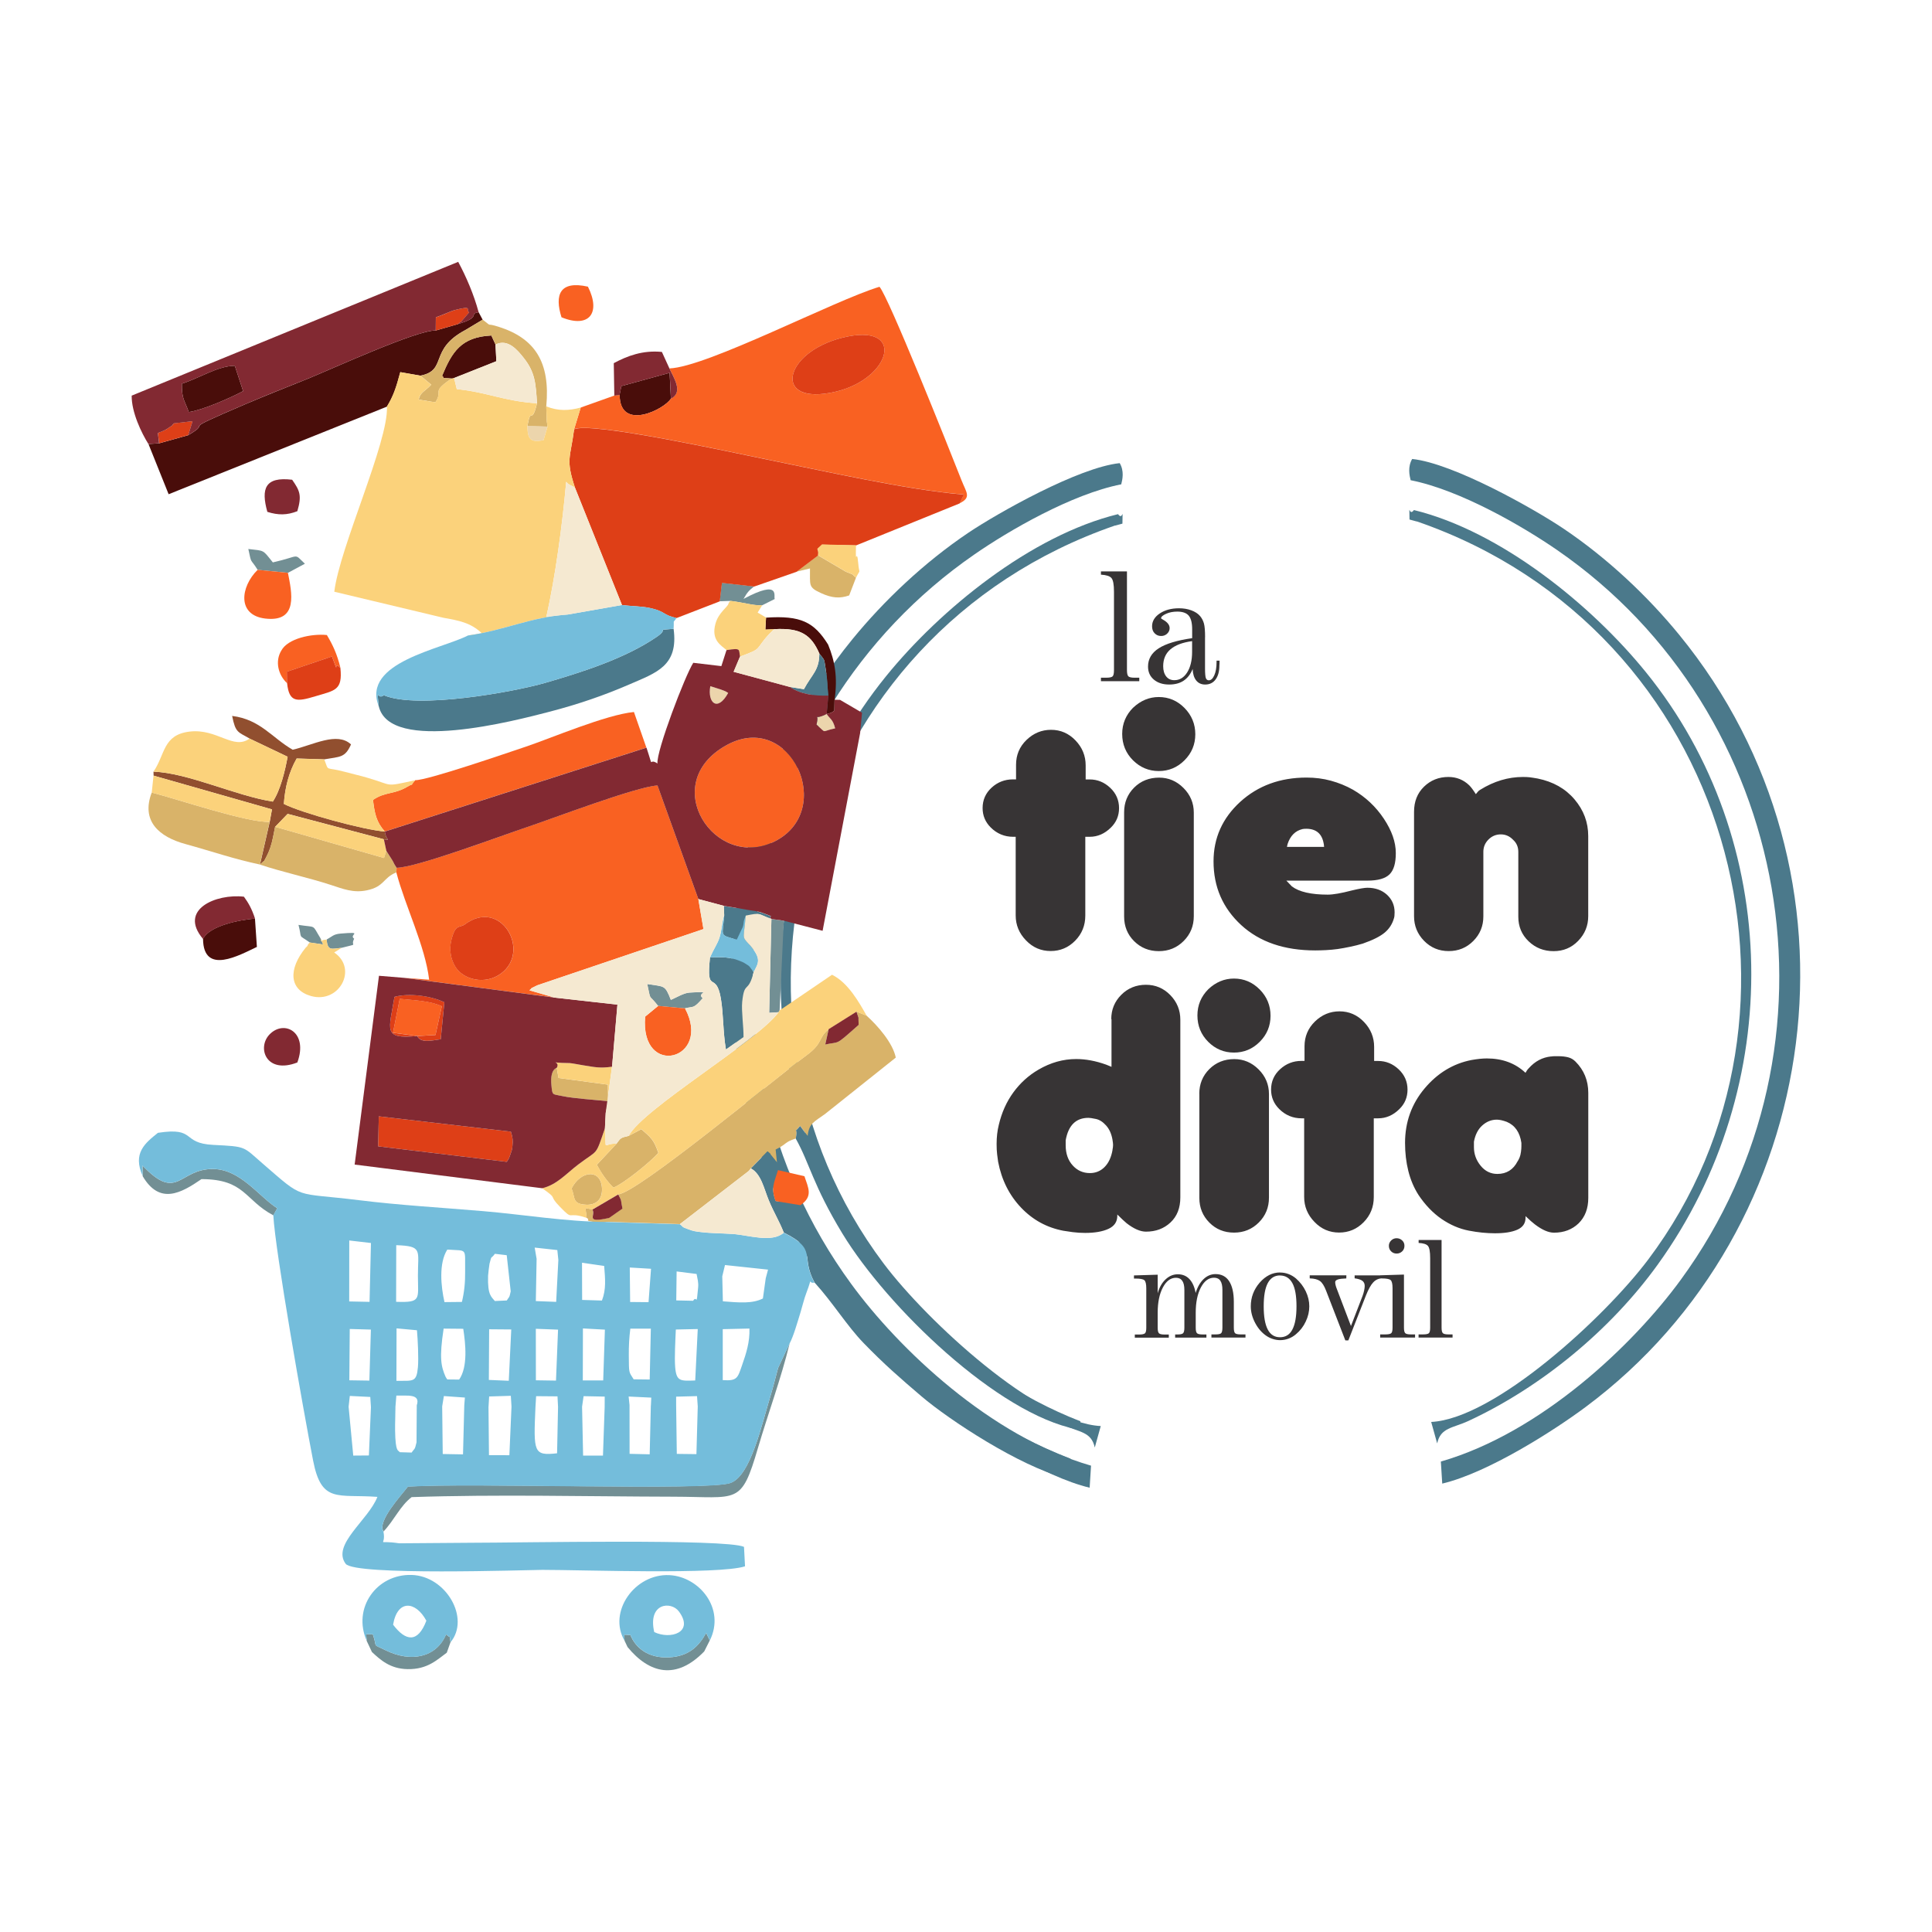 <!-- Generated by IcoMoon.io -->
<svg version="1.1" xmlns="http://www.w3.org/2000/svg" width="32" height="32" viewBox="0 0 32 32">
<title>logo-la-tiendita-movil</title>
<path fill="#4b798b" d="M18.571 8.022c-0.823 0.162-1.869 0.771-2.43 1.16-3.887 2.684-4.891 8.19-2.040 12.087 0.782 1.069 2.302 2.524 3.97 3.007l-0.023 0.365c-0.759-0.18-1.846-0.875-2.374-1.268-3.98-2.961-4.791-8.83-1.55-12.792 0.517-0.631 1.179-1.262 1.918-1.759 0.486-0.326 1.822-1.080 2.504-1.151 0.077 0.13 0.046 0.27 0.025 0.352z"></path>
<path fill="#4b798b" d="M18.469 8.704c-5.233 1.807-6.913 8.131-3.833 12.224 0.724 0.963 2.547 2.639 3.596 2.692l-0.099 0.355c-0.058-0.264-0.255-0.25-0.521-0.373-1.207-0.561-2.351-1.506-3.13-2.584-2.132-2.954-2.070-7.027 0.194-9.818 0.896-1.105 2.397-2.331 3.842-2.684 0.088 0.123 0.076-0.168 0.073 0.157l-0.122 0.033z"></path>
<path fill="#914f2f" d="M4.133 12.233l0.631 0.301c-0.042 0.23-0.117 0.549-0.245 0.743-0.622-0.098-1.404-0.476-1.977-0.496l0.002 0.066 1.961 0.559-0.038 0.208-0.161 0.707c0.118-0.115 0.038-0.010 0.106-0.129 0.022-0.040 0.046-0.095 0.063-0.145 0.040-0.115 0.056-0.229 0.082-0.352l0.207-0.215 1.594 0.421c0.132 0.016 0.026 0.013 0.017-0.129-0.339-0.023-1.384-0.308-1.673-0.457 0.018-0.269 0.082-0.526 0.212-0.752l0.458 0.014c0.265-0.046 0.343-0.025 0.442-0.247-0.23-0.216-0.629 0.010-0.966 0.088-0.342-0.196-0.536-0.502-1.003-0.56 0.056 0.283 0.097 0.263 0.289 0.374z"></path>
<path fill="#728f94" d="M6.352 25.367c0.18-0.191 0.275-0.424 0.466-0.57 1.414-0.048 2.912-0.010 4.335-0.007 1.077 0.002 1.12 0.15 1.401-0.806 0.175-0.594 0.38-1.141 0.526-1.736l-0.192 0.409c-0.032 0.117-0.073 0.284-0.11 0.407-0.168 0.554-0.345 1.378-0.679 1.498-0.372 0.133-4.325-0.008-5.343 0.060-0.111 0.147-0.514 0.578-0.404 0.743z"></path>
<path fill="#728f94" d="M2.363 19.481c0.282 0.48 0.637 0.281 0.974 0.049 0.723 0.002 0.711 0.346 1.191 0.6l0.064-0.117c-0.305-0.194-0.606-0.644-1.058-0.65-0.576-0.008-0.586 0.558-1.173-0.057l0.003 0.176z"></path>
<path fill="#728f94" d="M12.895 16.766l0.018-0.032 0.069-1.483-0.205-0.029-0.037 1.554z"></path>
<path fill="#728f94" d="M6.162 27.364c0.135 0.125 0.298 0.278 0.59 0.282 0.332 0.006 0.492-0.16 0.648-0.272l0.062-0.174c-0.035-0.18 0.059-0.013-0.074-0.129-0.162 0.387-0.587 0.467-0.998 0.264-0.239-0.119-0.131-0.022-0.215-0.265-0.141 0-0.107-0.035-0.102 0.107l0.088 0.187z"></path>
<path fill="#728f94" d="M10.345 27.176l0.049 0.104c0.363 0.442 0.807 0.55 1.27 0.073l0.092-0.182-0.060-0.124c-0.119 0.215-0.283 0.387-0.612 0.404-0.356 0.019-0.562-0.166-0.643-0.371-0.131 0-0.1-0.033-0.097 0.096z"></path>
<path fill="#728f94" d="M11.922 9.959l0.175-0.006c0.21 0.023 0.377 0.080 0.526 0.073l0.21-0.105c-0.030-0.028 0.116-0.34-0.518-0.001 0.068-0.119 0.089-0.136 0.175-0.207l-0.534-0.060-0.036 0.305z"></path>
<path fill="#728f94" d="M10.901 16.661l0.444 0.041c0.147-0.038 0.133 0.015 0.294-0.168-0.12-0.095 0.207-0.116-0.219-0.093-0.090 0.005-0.212 0.078-0.309 0.121-0.1-0.255-0.101-0.215-0.392-0.263 0.069 0.312 0.011 0.145 0.18 0.363z"></path>
<path fill="#728f94" d="M4.267 9.438l0.502 0.050 0.281-0.151c-0.195-0.182-0.060-0.128-0.531-0.022-0.174-0.216-0.13-0.189-0.406-0.222 0.057 0.271 0.029 0.142 0.154 0.345z"></path>
<path fill="#728f94" d="M5.411 15.562c0.013 0.196 0.085 0.151 0.247 0.137 0.308-0.081 0.136-0.011 0.208-0.151-0.1-0.069 0.181-0.119-0.225-0.085-0.121 0.010-0.138 0.049-0.231 0.098z"></path>
<path fill="#728f94" d="M5.132 15.611l0.219 0.033-0.042-0.102c-0.149-0.242-0.058-0.174-0.365-0.223 0.066 0.254-0.020 0.145 0.188 0.292z"></path>
<path fill="#ecd5ac" d="M8.735 7.053c0.005 0.222 0.044 0.279 0.267 0.239l0.067-0.226-0.334-0.013z"></path>
<path fill="#ecd5ac" d="M12.061 11.477c-0.048-0.026-0.019-0.018-0.123-0.057-0.030-0.011-0.12-0.037-0.173-0.055-0.050 0.277 0.12 0.433 0.296 0.112z"></path>
<path fill="#ecd5ac" d="M13.692 11.826c-0.262 0.126-0.11-0.060-0.169 0.176 0.184 0.155 0.064 0.112 0.31 0.062-0.038-0.155-0.089-0.157-0.141-0.238z"></path>
<path fill="#490d0a" d="M7.589 5.367l-0.371 0.107c-0.316-0.009-1.732 0.642-2.125 0.801-0.381 0.153-0.661 0.263-1.024 0.417-1.207 0.515-0.502 0.251-0.951 0.516l-0.483 0.135-0.176 0.011 0.334 0.832 3.616-1.451c0.107-0.175 0.151-0.306 0.222-0.571l0.332 0.058c0.454-0.089 0.133-0.431 0.744-0.755l0.287-0.172-0.066-0.123c-0.173 0.022 0.057 0.078-0.34 0.194z"></path>
<path fill="#490d0a" d="M3.127 6.825c0.23-0.032 0.691-0.235 0.9-0.347l-0.138-0.42c-0.283 0.003-0.576 0.2-0.877 0.297-0.002 0.257 0.042 0.266 0.115 0.47z"></path>
<path fill="#490d0a" d="M3.363 15.552c0.006 0.608 0.606 0.266 0.892 0.132l-0.032-0.47c-0.261 0.023-0.75 0.117-0.861 0.337z"></path>
<path fill="#490d0a" d="M10.263 6.542c0.003 0.61 0.742 0.238 0.849 0.061l-0.021-0.428-0.8 0.22-0.029 0.147z"></path>
<path fill="#490d0a" d="M7.489 6.27l0.032-0.009 0.7-0.278-0.014-0.277-0.069-0.149c-0.502 0.024-0.653 0.275-0.816 0.667 0.072 0.061-0.070 0.026 0.167 0.046z"></path>
<path fill="#490d0a" d="M12.823 10.421c0.449-0.027 0.617 0.103 0.748 0.404 0.101 0.134 0.072 0.061 0.111 0.293 0.022 0.134 0.024 0.267 0.037 0.404l-0.027 0.305c0.094-0.029 0.053-0.007 0.128-0.054l0.003-0.182c0.054-0.376 0.005-0.641-0.107-0.915-0.234-0.375-0.454-0.484-1.028-0.446l-0.011 0.199 0.146-0.007z"></path>
<path fill="#d9b369" d="M13.725 17.047c-0.18 0.145-0.082 0.224-0.372 0.436-0.494 0.361-2.79 2.274-3.114 2.299 0.069 0.132 0.034 0.068 0.070 0.235-0.012 0.006-0.216 0.153-0.221 0.154-0.415 0.092-0.213-0.043-0.277-0.139-0.162-0.030-0.105-0.050-0.096 0.139 0.089 0.048-0.089 0.037 0.181 0.078 0.083 0.013 0.126-0.006 0.153-0.012l1.212 0.038 1.14-0.88c0.009-0.010 0.025-0.028 0.034-0.044l0.277-0.281c0.026 0.029 0.045 0.032 0.050 0.054l0.107 0.132-0.022-0.216c0.202-0.1 0.133-0.116 0.333-0.183 0.049-0.235-0.064-0.051 0.073-0.21l0.124 0.169c0.023-0.213 0.109-0.235 0.286-0.363l1.174-0.936c-0.049-0.242-0.296-0.525-0.484-0.695l-0.167-0.066c0.052 0.168 0.025 0.022 0.036 0.218-0.404 0.36-0.301 0.27-0.553 0.325l0.056-0.253z"></path>
<path fill="#d9b369" d="M4.305 14.32c0.376 0.126 0.787 0.211 1.177 0.338 0.2 0.065 0.369 0.135 0.592 0.089 0.297-0.061 0.267-0.208 0.49-0.297l0.004-0.078c-0.065-0.098-0.034-0.065-0.074-0.129l-0.096-0.151-0.038 0.119-1.804-0.517c-0.026 0.123-0.042 0.237-0.082 0.352-0.017 0.050-0.041 0.105-0.063 0.145-0.068 0.119 0.012 0.014-0.106 0.129z"></path>
<path fill="#d9b369" d="M4.305 14.32l0.161-0.707c-0.372 0.014-1.508-0.372-1.953-0.486-0.18 0.472 0.12 0.734 0.561 0.854 0.407 0.111 0.825 0.255 1.231 0.338z"></path>
<path fill="#d9b369" d="M6.963 6.222l0.18 0.149c-0.109 0.118-0.179 0.12-0.208 0.247l0.222 0.037c0.012 0.002 0.037 0.006 0.056 0.007 0.129-0.203-0.066-0.157 0.227-0.365 0.011-0.008 0.035-0.017 0.051-0.027-0.237-0.021-0.095 0.014-0.167-0.046 0.163-0.392 0.313-0.643 0.815-0.667l0.069 0.149c0.204-0.101 0.363 0.089 0.473 0.23 0.182 0.232 0.194 0.418 0.214 0.744-0.095 0.387-0.095 0.026-0.159 0.373l0.334 0.013-0.013-0.086-0.009-0.25c0.069-0.732-0.188-1.128-0.791-1.318-0.238-0.076-0.079 0.022-0.262-0.117l-0.287 0.172c-0.611 0.324-0.29 0.666-0.744 0.755z"></path>
<path fill="#d9b369" d="M10.412 18.814c-0.139 0.033-0.129 0.034-0.202 0.131l-0.325 0.348c0.086 0.157 0.17 0.274 0.275 0.378 0.175-0.069 0.614-0.427 0.744-0.575-0.075-0.223-0.126-0.256-0.282-0.393l-0.211 0.112z"></path>
<path fill="#d9b369" d="M13.192 9.469l0.224-0.054c0.003 0.281-0.032 0.31 0.179 0.407 0.19 0.088 0.319 0.092 0.47 0.040l0.113-0.294c-0.095-0.077 0.003-0.029-0.168-0.098l-0.461-0.271-0.358 0.271z"></path>
<path fill="#d9b369" d="M10.072 18.24l-0.004-0.275-0.817-0.11-0.030-0.169c-0.090 0.037-0.101 0.167-0.089 0.287 0.017 0.176 0.010 0.145 0.184 0.182 0.181 0.038 0.558 0.063 0.756 0.085z"></path>
<path fill="#d9b369" d="M9.71 19.954c0.159 0.007 0.268-0.084 0.261-0.267-0.012-0.331-0.35-0.307-0.505-0.001 0.065 0.147 0.003 0.257 0.243 0.268z"></path>
<path fill="#d9b369" d="M7.803 7.855c0 0 0 0 0 0z"></path>
<path fill="#4b798b" d="M12.437 19.352c0.172 0.092 0.217 0.336 0.296 0.526 0.088 0.213 0.168 0.332 0.25 0.538 0.576 0.287 0.264 0.376 0.509 0.827 0.306 0.337 0.537 0.719 0.814 1.004 0.333 0.344 0.606 0.582 0.957 0.881 0.463 0.395 1.627 1.156 2.364 1.347l0.175 0.012-0.073-0.327c-1.079-0.424-1.983-1.007-2.674-1.677-0.305-0.296-1.854-1.899-1.794-2.523l-0.413-0.068c-0.082-0.224-0.026-0.297 0.040-0.513l-0.016-0.123-0.107-0.132c-0.005-0.023-0.023-0.026-0.050-0.054l-0.277 0.281z"></path>
<path fill="#4b798b" d="M6.273 11.695c0.18 0.79 2.264 0.24 2.827 0.094 0.478-0.124 0.912-0.274 1.322-0.452 0.451-0.196 0.818-0.306 0.735-0.922-0.33 0.032-0.056-0.019-0.277 0.132-0.523 0.36-1.252 0.59-1.848 0.763-0.53 0.153-2.123 0.441-2.675 0.205-0.115 0.093-0.114-0.172-0.085 0.18z"></path>
<path fill="#4b798b" d="M13.18 18.859c0.233 0.415 0.281 0.762 0.773 1.573 0.74 1.217 2.575 2.99 3.882 3.241 0.122-0.033 0.045 0.064 0.060-0.132-1.989-0.773-3.839-2.587-4.518-4.722l-0.124-0.169c-0.137 0.159-0.025-0.025-0.073 0.21z"></path>
<path fill="#4b798b" d="M12.484 16.102c-0.087-0.109-0.038-0.080-0.162-0.156-0.022-0.014-0.127-0.052-0.139-0.056-0.172-0.046-0.255-0.034-0.423-0.034-0.067 0.641 0.097 0.208 0.179 0.677 0.045 0.261 0.034 0.556 0.085 0.85l0.291-0.207c0.003-0.162-0.037-0.431-0.022-0.582 0.037-0.36 0.097-0.128 0.19-0.493z"></path>
<path fill="#4b798b" d="M11.995 15.159c-0.025 0.356-0.096 0.321 0.208 0.405l0.098-0.207c0.030-0.097-0.003-0.064 0.051-0.19 0.255-0.052 0.19-0.032 0.425 0.056-0.082-0.080 0.117-0.002-0.145-0.1-0.072-0.027-0.153-0.034-0.228-0.047-0.164-0.028-0.247-0.046-0.415-0.070l0.006 0.155z"></path>
<path fill="#4b798b" d="M13.082 11.379c0.168 0.117 0.408 0.152 0.636 0.143-0.013-0.136-0.014-0.27-0.037-0.404-0.038-0.232-0.009-0.159-0.111-0.293 0 0.28-0.124 0.344-0.255 0.59l-0.234-0.037z"></path>
<path fill="#f96122" d="M7.704 15.308c0.594-0.438 1.092 0.44 0.601 0.812-0.267 0.203-0.637 0.107-0.766-0.114-0.071-0.12-0.103-0.275-0.061-0.441 0.069-0.273 0.131-0.187 0.227-0.257zM6.569 14.373l-0.004 0.078c0.146 0.558 0.476 1.213 0.543 1.776l-0.418-0.032 2.491 0.327-0.412-0.12c0.070-0.055-0.036-0.001 0.131-0.083l2.752-0.931-0.085-0.498-0.677-1.881c-0.354 0.022-1.732 0.547-2.167 0.692-0.392 0.131-1.826 0.671-2.154 0.671z"></path>
<path fill="#f96122" d="M13.953 5.593c1.061-0.265 0.818 0.679-0.119 0.896-1.046 0.243-0.869-0.648 0.119-0.896zM11.088 6.102c0.059 0.136 0.242 0.393 0.025 0.5-0.107 0.178-0.846 0.549-0.849-0.061l-0.089 0.011-0.556 0.198-0.11 0.36c0.261-0.139 2.694 0.399 3.168 0.494 0.961 0.193 2.357 0.512 3.287 0.586l-0.070 0.146c0.199-0.097 0.113-0.175 0.033-0.378-0.232-0.59-1.213-3.047-1.36-3.208-0.742 0.222-2.861 1.333-3.48 1.352z"></path>
<path fill="#f96122" d="M6.877 12.922c-0.145 0.172 0.044 0.006-0.137 0.112-0.216 0.127-0.362 0.077-0.562 0.215 0.026 0.221 0.055 0.368 0.196 0.523l4.332-1.389-0.206-0.59c-0.461 0.044-1.374 0.434-1.79 0.574-0.314 0.105-1.642 0.563-1.833 0.555z"></path>
<path fill="#f96122" d="M12.030 12.344c-1.146 0.637-0.187 2.083 0.798 1.594 1.029-0.512 0.269-2.186-0.798-1.594z"></path>
<path fill="#f96122" d="M4.769 9.488l-0.502-0.050c-0.286 0.282-0.342 0.751 0.125 0.807 0.559 0.067 0.439-0.439 0.377-0.757z"></path>
<path fill="#f96122" d="M11.346 16.702l-0.444-0.041-0.216 0.178c-0.088 1.031 1.116 0.717 0.661-0.136z"></path>
<path fill="#f96122" d="M4.755 11.315l-0.003-0.189 0.747-0.253c0.14 0.364 0.004 0.045 0.14 0.19-0.057-0.235-0.13-0.386-0.225-0.545-0.254-0.026-0.647 0.057-0.754 0.257-0.109 0.178-0.052 0.405 0.095 0.541z"></path>
<path fill="#f96122" d="M6.909 17.16l0.304-0.018 0.105-0.476c-0.199-0.092-0.456-0.098-0.697-0.123l-0.112 0.562 0.4 0.054z"></path>
<path fill="#f96122" d="M9.3 5.255c0.458 0.188 0.657-0.071 0.438-0.507-0.469-0.105-0.554 0.136-0.438 0.507z"></path>
<path fill="#f96122" d="M13.259 19.961c0.214-0.147 0.127-0.289 0.065-0.479l-0.438-0.101c-0.065 0.216-0.121 0.289-0.040 0.513l0.413 0.068z"></path>
<path fill="#de3f17" d="M9.509 7.11c-0.062 0.482-0.143 0.49 0.015 0.969l0.778 1.943c0.166 0.021 0.341 0.017 0.496 0.056 0.228 0.056 0.18 0.108 0.408 0.159l0.716-0.277 0.036-0.305 0.534 0.060 0.701-0.244 0.358-0.271c0.019-0.159-0.071-0.049 0.065-0.179l0.563 0.013 1.716-0.696 0.070-0.146c-0.93-0.074-2.326-0.393-3.287-0.586-0.474-0.095-2.907-0.633-3.168-0.494z"></path>
<path fill="#de3f17" d="M8.394 19.244c0.037-0.062 0.029-0.034 0.065-0.139 0.031-0.090 0.023-0.072 0.029-0.126 0.010-0.088 0.004-0.137-0.026-0.235l-2.188-0.254-0.011 0.497 2.131 0.257z"></path>
<path fill="#de3f17" d="M13.953 5.593c-0.988 0.247-1.165 1.138-0.119 0.896 0.937-0.217 1.18-1.161 0.119-0.896z"></path>
<path fill="#de3f17" d="M7.704 15.308c-0.096 0.070-0.157-0.016-0.227 0.257-0.042 0.165-0.010 0.321 0.061 0.441 0.129 0.221 0.499 0.317 0.766 0.114 0.491-0.372-0.007-1.25-0.601-0.812z"></path>
<path fill="#de3f17" d="M4.755 11.315c0.034 0.326 0.165 0.309 0.47 0.217 0.321-0.097 0.452-0.095 0.413-0.469-0.136-0.144 0 0.175-0.14-0.19l-0.747 0.253 0.003 0.189z"></path>
<path fill="#de3f17" d="M6.909 17.16l-0.4-0.054 0.112-0.562c0.241 0.025 0.498 0.031 0.697 0.123l-0.105 0.476-0.304 0.018zM6.909 17.16c0.064 0.12 0.233 0.075 0.391 0.053l0.060-0.612c-0.218-0.106-0.579-0.157-0.826-0.090-0.090 0.549-0.201 0.706 0.375 0.649z"></path>
<path fill="#de3f17" d="M2.635 7.342l0.483-0.135 0.072-0.231-0.309 0.035c-0.073 0.070 0.060-0.026-0.111 0.090-0.037 0.025-0.082 0.043-0.154 0.070l0.020 0.17z"></path>
<path fill="#de3f17" d="M7.218 5.474l0.371-0.107c0.014-0.010 0.036-0.041 0.042-0.030l0.141-0.164c-0.071-0.037 0.088-0.122-0.249-0.035-0.050 0.013-0.208 0.088-0.303 0.117l-0.002 0.219z"></path>
<path fill="#fbd27b" d="M7.803 7.855c0 0 0 0 0 0v0zM6.409 6.735c0.027 0.584-0.785 2.334-0.872 3.066l1.806 0.431c0.251 0.045 0.455 0.080 0.641 0.26-0.133 0.064 0.035 0.076-0.233 0.034 0.58-0.078 1.056-0.31 1.652-0.347l-0.353 0.035c0.148-0.664 0.262-1.5 0.328-2.234 0.037 0.052 0.086 0.056 0.146 0.099-0.158-0.479-0.077-0.487-0.015-0.969l0.11-0.36c-0.194 0.053-0.376 0.061-0.572-0.020l0.009 0.25 0.013 0.086-0.067 0.226c-0.223 0.040-0.262-0.018-0.267-0.239 0.064-0.346 0.064 0.014 0.159-0.373-0.557-0.037-0.816-0.183-1.328-0.235l-0.045-0.184-0.032 0.009c-0.016 0.010-0.040 0.019-0.051 0.027-0.293 0.208-0.098 0.162-0.227 0.365-0.018-0.001-0.044-0.005-0.056-0.007l-0.222-0.037c0.030-0.127 0.1-0.129 0.208-0.247l-0.18-0.149-0.332-0.058c-0.071 0.265-0.116 0.396-0.222 0.571z"></path>
<path fill="#fbd27b" d="M9.467 19.686c0.154-0.306 0.492-0.33 0.505 0.001 0.007 0.183-0.102 0.274-0.261 0.267-0.241-0.011-0.179-0.121-0.243-0.268zM12.913 16.734l-0.018 0.032c-0.332 0.467-2.236 1.59-2.483 2.048l0.211-0.112c0.156 0.137 0.207 0.17 0.282 0.393-0.13 0.148-0.569 0.506-0.744 0.575-0.105-0.104-0.189-0.221-0.275-0.378l0.325-0.348c-0.236-0.013-0.162 0.163-0.191-0.256-0.165 0.474-0.098 0.338-0.444 0.601-0.196 0.148-0.352 0.335-0.596 0.392 0.281 0.196 0.088 0.096 0.293 0.306 0.241 0.249 0.101 0.068 0.444 0.185-0.010-0.189-0.066-0.168 0.096-0.139l0.428-0.251c0.324-0.026 2.62-1.938 3.114-2.299 0.29-0.212 0.191-0.291 0.372-0.436l0.461-0.289 0.167 0.066c-0.123-0.217-0.307-0.549-0.574-0.679l-0.866 0.589z"></path>
<path fill="#fbd27b" d="M2.542 12.781c0.573 0.020 1.356 0.398 1.977 0.496 0.128-0.195 0.202-0.513 0.245-0.743l-0.631-0.301c-0.267 0.196-0.535-0.169-0.99-0.116-0.448 0.053-0.404 0.378-0.601 0.664z"></path>
<path fill="#fbd27b" d="M6.374 13.773c-0.141-0.155-0.17-0.302-0.196-0.523 0.2-0.138 0.346-0.088 0.562-0.215 0.181-0.107-0.008 0.060 0.137-0.112-0.527 0.114-0.344 0.088-0.802-0.044-0.147-0.042-0.236-0.060-0.364-0.095-0.337-0.092-0.257 0.010-0.34-0.206l-0.458-0.014c-0.129 0.226-0.194 0.483-0.212 0.752 0.289 0.149 1.334 0.434 1.673 0.457z"></path>
<path fill="#fbd27b" d="M5.132 15.611c-0.010 0.015-0.028 0.018-0.034 0.042-0.005 0.023-0.026 0.032-0.033 0.041-0.297 0.361-0.273 0.702 0.085 0.803 0.471 0.133 0.782-0.453 0.385-0.721l0.123-0.076c-0.162 0.014-0.235 0.058-0.247-0.137-0.127-0.001-0.087 0.077-0.101-0.021l0.042 0.102-0.219-0.033z"></path>
<path fill="#fbd27b" d="M12.032 10.768c0.254-0.041 0.197-0.007 0.225 0.107 0.39-0.143 0.231-0.102 0.488-0.379l0.078-0.076-0.146 0.007 0.011-0.199-0.139-0.082 0.075-0.121c-0.149 0.007-0.317-0.049-0.526-0.073-0.009 0.016-0.026 0.020-0.032 0.046-0.012 0.058-0.165 0.145-0.216 0.334-0.074 0.271 0.092 0.356 0.183 0.435z"></path>
<path fill="#fbd27b" d="M2.513 13.128c0.445 0.113 1.581 0.5 1.953 0.486l0.038-0.208-1.961-0.559-0.030 0.281z"></path>
<path fill="#fbd27b" d="M4.557 13.695l1.804 0.517 0.038-0.119-0.041-0.191-1.594-0.421z"></path>
<path fill="#fbd27b" d="M10.072 18.24l-0.040 0.194 0.105-0.766c-0.203 0.028-0.283 0.008-0.481-0.024-0.048-0.007-0.189-0.035-0.222-0.036-0.413-0.005-0.14-0.050-0.213 0.078l0.030 0.169 0.817 0.11 0.004 0.275z"></path>
<path fill="#fbd27b" d="M13.55 9.198l0.461 0.271c0.171 0.069 0.073 0.022 0.168 0.098 0.082-0.165 0.053-0.032 0.036-0.238-0.025-0.291-0.046 0.103-0.037-0.298l-0.563-0.013c-0.136 0.13-0.045 0.020-0.065 0.179z"></path>
<path fill="#822932" d="M12.030 12.344c1.066-0.593 1.827 1.082 0.798 1.594-0.985 0.49-1.944-0.957-0.798-1.594zM13.692 11.826c0.052 0.081 0.103 0.084 0.141 0.238-0.247 0.050-0.127 0.093-0.31-0.062 0.059-0.236-0.093-0.050 0.169-0.176zM11.938 11.42c0.104 0.038 0.076 0.031 0.123 0.057-0.176 0.321-0.346 0.165-0.296-0.112 0.053 0.018 0.143 0.044 0.173 0.055zM10.707 12.384l-4.332 1.389c0.010 0.142 0.116 0.145-0.017 0.129l0.041 0.191 0.096 0.151c0.040 0.064 0.009 0.031 0.074 0.129 0.328-0.001 1.762-0.541 2.154-0.671 0.435-0.145 1.813-0.671 2.167-0.692l0.677 1.881 0.423 0.113c0.168 0.025 0.251 0.042 0.415 0.070 0.074 0.013 0.156 0.019 0.228 0.047 0.262 0.098 0.062 0.021 0.145 0.1l0.205 0.029 0.642 0.167 0.621-3.273 0.032-0.339-0.364-0.213-0.090-0.002-0.003 0.182c-0.074 0.047-0.034 0.025-0.128 0.054l0.027-0.305c-0.229 0.009-0.468-0.026-0.636-0.143l-0.932-0.251 0.106-0.252c-0.027-0.114 0.029-0.148-0.225-0.107l-0.085 0.265-0.465-0.055c-0.133 0.204-0.617 1.47-0.593 1.668-0.162-0.11-0.050 0.137-0.182-0.262z"></path>
<path fill="#822932" d="M8.394 19.244l-2.131-0.257 0.011-0.497 2.188 0.254c0.030 0.097 0.036 0.147 0.026 0.235-0.006 0.054 0.002 0.035-0.029 0.126-0.036 0.104-0.027 0.076-0.065 0.139zM6.909 17.16c-0.576 0.056-0.465-0.1-0.375-0.649 0.247-0.066 0.608-0.015 0.826 0.090l-0.060 0.612c-0.158 0.022-0.328 0.068-0.391-0.053zM8.98 19.681c0.244-0.057 0.399-0.243 0.596-0.392 0.346-0.262 0.279-0.127 0.444-0.601l0.013-0.254 0.040-0.194c-0.198-0.022-0.575-0.046-0.756-0.085-0.174-0.037-0.167-0.006-0.184-0.182-0.012-0.121-0.001-0.251 0.089-0.287 0.073-0.128-0.2-0.082 0.213-0.078 0.033 0.001 0.175 0.029 0.222 0.036 0.198 0.032 0.278 0.052 0.481 0.024l0.089-1.028-1.045-0.117-2.491-0.327-0.414-0.034-0.403 3.127 3.107 0.392z"></path>
<path fill="#822932" d="M2.881 7.012v0zM3.127 6.825c-0.073-0.204-0.117-0.214-0.115-0.47 0.301-0.097 0.594-0.293 0.877-0.297l0.138 0.42c-0.21 0.112-0.671 0.315-0.9 0.347zM2.459 7.353l0.176-0.011-0.020-0.17c0.072-0.027 0.117-0.046 0.154-0.070 0.171-0.116 0.038-0.019 0.111-0.090l0.309-0.035-0.072 0.231c0.449-0.265-0.257-0.001 0.951-0.516 0.363-0.155 0.643-0.265 1.024-0.417 0.393-0.159 1.81-0.81 2.125-0.801l0.002-0.219c0.095-0.030 0.253-0.104 0.303-0.117 0.336-0.086 0.178-0.002 0.249 0.035l-0.141 0.164c-0.006-0.011-0.027 0.020-0.042 0.030 0.396-0.116 0.167-0.172 0.34-0.194-0.078-0.292-0.207-0.592-0.339-0.836l-5.408 2.216c-0.003 0.276 0.162 0.618 0.277 0.801z"></path>
<path fill="#822932" d="M10.174 6.553l0.089-0.011 0.029-0.147 0.8-0.22 0.021 0.428c0.217-0.107 0.034-0.364-0.025-0.5l-0.125-0.274c-0.316-0.031-0.571 0.065-0.797 0.186l0.009 0.538z"></path>
<path fill="#822932" d="M3.363 15.552c0.111-0.22 0.6-0.314 0.861-0.337-0.054-0.166-0.111-0.263-0.184-0.363-0.46-0.053-1.091 0.212-0.677 0.7z"></path>
<path fill="#822932" d="M4.925 17.598c0.186-0.507-0.222-0.715-0.462-0.463-0.21 0.22-0.054 0.663 0.462 0.463z"></path>
<path fill="#822932" d="M4.428 8.478c0.179 0.057 0.327 0.056 0.497-0.011 0.078-0.266 0.038-0.342-0.086-0.521-0.451-0.054-0.518 0.147-0.411 0.532z"></path>
<path fill="#822932" d="M13.725 17.047l-0.056 0.253c0.252-0.055 0.148 0.035 0.553-0.325-0.011-0.196 0.016-0.050-0.036-0.218l-0.461 0.289z"></path>
<path fill="#822932" d="M9.812 20.034c0.064 0.096-0.137 0.231 0.277 0.139 0.005-0.001 0.209-0.148 0.221-0.154-0.036-0.168-0.001-0.103-0.070-0.235l-0.428 0.251z"></path>
<path fill="#74bddb" d="M9.641 23.299l0.025-0.174 0.35 0.007-0.001 0.176-0.028 0.801h-0.329l-0.017-0.809zM8.091 23.309l0.011-0.179 0.359-0.011 0.011 0.179-0.035 0.805-0.338-0.001-0.008-0.793zM8.869 23.304l0.011-0.179 0.354 0.003 0.009 0.175-0.016 0.768c-0.392 0.044-0.391-0.016-0.358-0.767zM5.774 23.3l0.020-0.179 0.339 0.017 0.011 0.169-0.034 0.8-0.259 0.002-0.077-0.809zM11.557 23.295l-0.022 0.79-0.325-0.004-0.011-0.805v-0.143l0.346-0.009 0.012 0.171zM10.78 23.278l-0.019 0.81-0.333-0.008-0.001-0.809-0.015-0.14 0.375 0.018-0.006 0.13zM7.324 23.294l0.028-0.171 0.348 0.025-0.010 0.127-0.021 0.814-0.336-0.006-0.009-0.788zM6.55 23.298l0.015-0.183c0.176 0.006 0.404-0.037 0.338 0.161l-0.004 0.614c-0.031 0.136-0.033 0.096-0.081 0.169l-0.197-0.006c-0.023-0.041-0.071 0.018-0.077-0.358-0.002-0.122 0.006-0.27 0.006-0.397zM9.654 22.003l0.365 0.020-0.028 0.841h-0.338l0.002-0.861zM8.875 22.009l0.368 0.014-0.034 0.844-0.333-0.005-0.001-0.852zM8.102 22.017l0.366 0.003-0.041 0.85-0.33-0.014 0.005-0.84zM5.793 22.012l0.35 0.010-0.025 0.845-0.332-0.005 0.007-0.85zM11.516 22.865c-0.245 0.008-0.313 0.019-0.333-0.221-0.013-0.159 0.003-0.444 0.011-0.623l0.363-0.008-0.042 0.852zM10.495 22.845c-0.080-0.128-0.078-0.089-0.080-0.399-0.001-0.151 0.006-0.285 0.025-0.439h0.34l-0.019 0.842-0.266-0.003zM7.409 22.848c-0.010-0.014-0.024-0.033-0.029-0.045-0.074-0.17-0.107-0.308-0.032-0.797l0.325 0.003c0.038 0.248 0.079 0.629-0.068 0.841l-0.197-0.002zM6.568 22.002l0.338 0.031c0.014 0.153 0.029 0.462 0.016 0.612-0.023 0.256-0.078 0.223-0.356 0.226l0.002-0.869zM11.971 22.015l0.442-0.010c0.008 0.221-0.054 0.412-0.12 0.601-0.075 0.215-0.078 0.27-0.322 0.253v-0.843zM10.431 20.994l0.352 0.021-0.041 0.553-0.305-0.003-0.006-0.57zM8.887 20.845l-0.031-0.181 0.375 0.041 0.017 0.164-0.036 0.694-0.337-0.013 0.013-0.705zM7.362 21.567c-0.058-0.254-0.098-0.644 0.047-0.87 0.342 0.025 0.29-0.040 0.295 0.364 0.002 0.177-0.013 0.332-0.053 0.503l-0.289 0.003zM5.784 20.546l0.36 0.042-0.023 0.975-0.337-0.007 0.001-1.010zM11.538 21.102c0.014 0.084 0.034 0.132 0.025 0.227-0.031 0.343-0.017 0.111-0.083 0.216l-0.279-0.006 0.006-0.48 0.332 0.042zM9.64 20.915l0.367 0.053c0.017 0.218 0.035 0.385-0.037 0.573l-0.328-0.010-0.002-0.616zM8.107 20.935c0.042-0.163 0.017-0.068 0.090-0.168l0.196 0.023 0.066 0.599c-0.025 0.12-0.024 0.082-0.065 0.151l-0.198 0.009c-0.053-0.070-0.122-0.089-0.112-0.417 0-0.015 0.019-0.182 0.023-0.195zM6.563 20.624c0.444 0.015 0.358 0.084 0.359 0.508 0.001 0.388 0.061 0.445-0.361 0.43l0.002-0.937zM11.963 21.14l0.045-0.187 0.713 0.076-0.038 0.143-0.047 0.335c-0.175 0.089-0.395 0.068-0.663 0.047l-0.010-0.414zM2.363 19.481l-0.003-0.176c0.588 0.615 0.598 0.049 1.173 0.057 0.452 0.006 0.753 0.456 1.058 0.65l-0.064 0.117c0.030 0.586 0.497 3.228 0.659 4.063 0.139 0.715 0.407 0.552 1.065 0.601-0.148 0.383-0.761 0.791-0.526 1.108 0.148 0.201 2.997 0.102 3.26 0.101 0.659 0 2.928 0.081 3.355-0.059l-0.017-0.322c-0.293-0.137-3.715-0.068-4.52-0.068l-1.191 0.009c-0.41-0.062-0.211 0.070-0.261-0.194-0.11-0.166 0.294-0.596 0.404-0.743 1.017-0.068 4.971 0.073 5.343-0.060 0.334-0.12 0.511-0.944 0.679-1.498 0.037-0.123 0.078-0.29 0.11-0.407l0.192-0.409c0.064-0.121 0.122-0.326 0.181-0.518 0.026-0.084 0.060-0.226 0.094-0.313 0.12-0.312 0.011-0.153 0.136-0.175-0.245-0.451 0.068-0.54-0.509-0.827-0.196 0.173-0.584 0.039-0.844 0.021-0.164-0.011-0.363-0.011-0.522-0.031-0.104-0.012-0.132-0.016-0.216-0.048-0.12-0.045-0.062-0.022-0.136-0.082l-1.212-0.038c-0.69-0.006-1.378-0.123-2.051-0.18-0.694-0.059-1.386-0.098-2.061-0.182-1.094-0.135-0.88 0.007-1.591-0.608-0.327-0.283-0.26-0.279-0.815-0.307-0.542-0.027-0.27-0.299-0.917-0.2-0.21 0.169-0.426 0.335-0.251 0.719z"></path>
<path fill="#74bddb" d="M9.402 10.179c-0.596 0.037-1.071 0.269-1.652 0.347-0.436 0.225-1.762 0.444-1.478 1.169-0.029-0.352-0.030-0.087 0.085-0.18 0.552 0.236 2.145-0.052 2.675-0.205 0.596-0.173 1.325-0.404 1.848-0.763 0.221-0.152-0.053-0.1 0.277-0.132 0.011-0.18-0.021-0.072 0.048-0.179-0.228-0.052-0.18-0.104-0.408-0.159-0.155-0.038-0.33-0.034-0.496-0.056l-0.9 0.158z"></path>
<path fill="#74bddb" d="M6.511 26.91c0.070-0.42 0.372-0.396 0.551-0.066-0.141 0.371-0.341 0.344-0.551 0.066zM6.074 27.177c-0.005-0.141-0.040-0.107 0.102-0.107 0.084 0.243-0.025 0.147 0.215 0.265 0.411 0.203 0.837 0.123 0.998-0.264 0.133 0.116 0.038-0.051 0.074 0.129 0.328-0.396-0.074-1.097-0.645-1.114-0.585-0.017-0.983 0.554-0.744 1.090z"></path>
<path fill="#74bddb" d="M10.836 27.032c-0.11-0.482 0.279-0.517 0.409-0.341 0.258 0.349-0.143 0.47-0.409 0.341zM10.345 27.176c-0.003-0.129-0.034-0.096 0.097-0.096 0.081 0.205 0.287 0.39 0.643 0.371 0.329-0.018 0.493-0.19 0.612-0.404l0.060 0.124c0.262-0.528-0.175-1.058-0.671-1.082-0.573-0.027-1.022 0.61-0.741 1.087z"></path>
<path fill="#74bddb" d="M11.76 15.856c0.168-0.001 0.251-0.012 0.423 0.034 0.012 0.003 0.116 0.042 0.139 0.056 0.124 0.076 0.074 0.048 0.162 0.156 0.070-0.146 0.141-0.208-0.058-0.443-0.010-0.011-0.026-0.026-0.035-0.036-0.106-0.115-0.070-0.081-0.038-0.458-0.054 0.126-0.021 0.093-0.051 0.19l-0.098 0.207c-0.304-0.084-0.233-0.049-0.208-0.405-0.042 0.124-0.036 0.232-0.077 0.366-0.034 0.111-0.090 0.179-0.158 0.332z"></path>
<path fill="#f5e9d1" d="M11.346 16.702c0.455 0.853-0.749 1.167-0.661 0.136l0.216-0.178c-0.169-0.218-0.111-0.052-0.18-0.363 0.29 0.048 0.292 0.009 0.392 0.263 0.097-0.043 0.218-0.116 0.309-0.121 0.426-0.022 0.099-0.001 0.219 0.093-0.161 0.184-0.148 0.131-0.294 0.168zM9.181 16.523l1.045 0.117-0.089 1.028-0.105 0.766-0.013 0.254c0.029 0.419-0.046 0.243 0.191 0.256 0.073-0.097 0.063-0.099 0.202-0.131 0.247-0.458 2.151-1.581 2.483-2.048l-0.155 0.010 0.037-1.554c-0.235-0.088-0.169-0.108-0.425-0.056-0.032 0.376-0.068 0.342 0.038 0.458 0.009 0.010 0.025 0.024 0.035 0.036 0.199 0.234 0.129 0.297 0.058 0.443-0.093 0.365-0.153 0.133-0.19 0.493-0.015 0.151 0.025 0.42 0.022 0.582l-0.291 0.207c-0.051-0.294-0.040-0.589-0.085-0.85-0.081-0.47-0.246-0.036-0.179-0.677 0.068-0.152 0.124-0.221 0.158-0.332 0.041-0.133 0.034-0.242 0.077-0.366l-0.006-0.155-0.423-0.113 0.085 0.498-2.752 0.931c-0.166 0.082-0.060 0.028-0.131 0.083l0.412 0.12z"></path>
<path fill="#f5e9d1" d="M9.402 10.179l0.9-0.158-0.778-1.943c-0.060-0.043-0.109-0.047-0.146-0.099-0.066 0.734-0.18 1.57-0.328 2.234l0.353-0.035z"></path>
<path fill="#f5e9d1" d="M11.263 20.277c0.074 0.060 0.017 0.037 0.136 0.082 0.084 0.032 0.113 0.035 0.216 0.048 0.159 0.019 0.358 0.019 0.522 0.031 0.261 0.018 0.648 0.152 0.844-0.021-0.082-0.206-0.162-0.325-0.25-0.538-0.078-0.19-0.124-0.434-0.296-0.526-0.010 0.016-0.026 0.034-0.034 0.044l-1.14 0.88z"></path>
<path fill="#f5e9d1" d="M12.256 10.875l-0.106 0.252 0.932 0.251 0.234 0.037c0.131-0.247 0.255-0.31 0.255-0.59-0.131-0.301-0.3-0.431-0.748-0.404l-0.078 0.076c-0.257 0.277-0.098 0.235-0.488 0.379z"></path>
<path fill="#f5e9d1" d="M7.521 6.261l0.045 0.184c0.513 0.052 0.771 0.198 1.328 0.235-0.021-0.326-0.033-0.511-0.214-0.744-0.111-0.141-0.269-0.332-0.473-0.23l0.014 0.277-0.7 0.278z"></path>
<path fill="#373435" d="M16.829 12.91v-0.243c0-0.162 0.057-0.299 0.173-0.411s0.251-0.168 0.406-0.168c0.159 0 0.294 0.059 0.406 0.176s0.168 0.255 0.168 0.413v0.233h0.067c0.128 0 0.241 0.046 0.339 0.138s0.147 0.205 0.147 0.337c0 0.126-0.045 0.234-0.135 0.322-0.103 0.102-0.22 0.153-0.352 0.153h-0.072v1.305c0 0.163-0.056 0.302-0.168 0.416s-0.247 0.171-0.406 0.171-0.295-0.058-0.408-0.176c-0.114-0.117-0.171-0.255-0.171-0.413v-1.303h-0.042c-0.144 0-0.269-0.052-0.372-0.155-0.089-0.089-0.134-0.196-0.134-0.321 0-0.134 0.050-0.247 0.149-0.338s0.218-0.137 0.352-0.137h0.052zM18.619 13.453c0-0.162 0.056-0.298 0.166-0.408s0.249-0.165 0.414-0.165c0.155 0 0.289 0.057 0.403 0.171s0.171 0.25 0.171 0.408v1.716c0 0.162-0.056 0.299-0.168 0.411s-0.249 0.168-0.411 0.168c-0.162 0-0.298-0.055-0.409-0.165s-0.166-0.247-0.166-0.409v-1.727zM18.769 11.721c0.124-0.117 0.266-0.176 0.424-0.176 0.165 0 0.308 0.061 0.426 0.181s0.179 0.266 0.179 0.435-0.060 0.313-0.179 0.432c-0.119 0.119-0.261 0.178-0.426 0.178s-0.308-0.060-0.427-0.178c-0.119-0.119-0.179-0.265-0.179-0.437 0-0.169 0.061-0.314 0.181-0.435zM21.305 14.585l0.093 0.097c0.12 0.090 0.318 0.136 0.594 0.136 0.089 0 0.222-0.023 0.398-0.069 0.124-0.030 0.21-0.045 0.258-0.045 0.131 0 0.239 0.038 0.324 0.115 0.084 0.078 0.127 0.174 0.127 0.291 0 0.044-0.003 0.077-0.010 0.097-0.027 0.096-0.078 0.176-0.153 0.239s-0.195 0.124-0.364 0.183c-0.069 0.021-0.14 0.038-0.212 0.053s-0.141 0.028-0.204 0.037-0.128 0.014-0.194 0.018c-0.066 0.003-0.124 0.005-0.176 0.005-0.514 0-0.923-0.14-1.228-0.42-0.305-0.281-0.458-0.632-0.458-1.055 0-0.389 0.148-0.717 0.442-0.986 0.295-0.268 0.661-0.402 1.099-0.402 0.141 0 0.275 0.017 0.403 0.052s0.25 0.084 0.367 0.15c0.207 0.12 0.377 0.28 0.509 0.478s0.199 0.388 0.199 0.572c0 0.165-0.034 0.282-0.104 0.351s-0.191 0.104-0.367 0.104h-1.344zM21.925 13.976c-0.027-0.165-0.124-0.249-0.289-0.249-0.027 0-0.048 0.002-0.062 0.005-0.12 0.028-0.203 0.111-0.248 0.249l-0.010 0.046h0.615l-0.005-0.052zM23.421 13.446c0-0.171 0.055-0.309 0.165-0.416s0.245-0.161 0.404-0.161c0.134 0 0.25 0.046 0.346 0.139 0.031 0.031 0.067 0.080 0.108 0.145 0.014-0.014 0.022-0.024 0.026-0.031 0.017-0.021 0.033-0.034 0.047-0.041 0.227-0.141 0.463-0.212 0.708-0.212 0.045 0 0.081 0.002 0.109 0.005s0.072 0.010 0.135 0.021c0.255 0.052 0.458 0.166 0.61 0.345s0.227 0.381 0.227 0.608v1.326c0 0.159-0.055 0.294-0.166 0.409s-0.246 0.171-0.408 0.171-0.299-0.054-0.413-0.163c-0.114-0.109-0.171-0.244-0.171-0.406v-1.075c0-0.082-0.029-0.149-0.088-0.202-0.056-0.058-0.123-0.088-0.202-0.088s-0.147 0.028-0.204 0.085c-0.057 0.057-0.085 0.125-0.085 0.204v1.070c0 0.159-0.055 0.294-0.166 0.406s-0.247 0.168-0.408 0.168c-0.162 0-0.298-0.057-0.409-0.171s-0.165-0.25-0.165-0.406v-1.73zM18.406 16.88c0-0.159 0.056-0.293 0.166-0.403s0.247-0.166 0.408-0.166c0.159 0 0.293 0.057 0.404 0.171s0.166 0.25 0.166 0.408v2.942c0 0.176-0.054 0.314-0.163 0.416s-0.244 0.152-0.406 0.152c-0.093 0-0.2-0.046-0.32-0.139-0.038-0.032-0.090-0.080-0.155-0.145v0.021c0 0.1-0.049 0.172-0.147 0.217s-0.227 0.067-0.385 0.067c-0.069 0-0.138-0.004-0.207-0.013s-0.121-0.017-0.155-0.023c-0.273-0.052-0.506-0.179-0.7-0.383s-0.322-0.456-0.38-0.76c-0.014-0.097-0.022-0.164-0.023-0.202s-0.002-0.069-0.002-0.093c0-0.113 0.012-0.219 0.036-0.315 0.048-0.204 0.128-0.383 0.241-0.538s0.251-0.281 0.416-0.377c0.2-0.117 0.408-0.176 0.625-0.176 0.159 0 0.324 0.031 0.497 0.093l0.088 0.036v-0.791zM18.426 19.047c0.007-0.034 0.010-0.062 0.010-0.083 0-0.017-0.003-0.046-0.010-0.088-0.017-0.097-0.052-0.175-0.106-0.235s-0.11-0.096-0.171-0.108c-0.060-0.013-0.101-0.018-0.121-0.018-0.207 0-0.333 0.124-0.377 0.372v0.082c0 0.138 0.039 0.249 0.116 0.334s0.172 0.127 0.285 0.127c0.096 0 0.178-0.034 0.244-0.101s0.11-0.161 0.131-0.282zM19.864 18.116c0-0.162 0.056-0.298 0.166-0.408s0.249-0.166 0.413-0.166c0.155 0 0.29 0.057 0.404 0.171s0.171 0.25 0.171 0.408v1.716c0 0.162-0.056 0.299-0.168 0.411s-0.249 0.168-0.411 0.168c-0.162 0-0.298-0.055-0.408-0.166s-0.166-0.246-0.166-0.408v-1.727zM20.014 16.384c0.124-0.117 0.266-0.176 0.424-0.176 0.166 0 0.308 0.061 0.427 0.181s0.179 0.266 0.179 0.435-0.060 0.313-0.179 0.432c-0.119 0.119-0.261 0.178-0.427 0.178s-0.308-0.060-0.426-0.178c-0.119-0.119-0.179-0.265-0.179-0.437 0-0.169 0.060-0.314 0.181-0.435zM21.607 17.573v-0.243c0-0.162 0.058-0.299 0.173-0.411s0.251-0.168 0.406-0.168c0.159 0 0.294 0.059 0.406 0.176s0.168 0.255 0.168 0.413v0.233h0.067c0.128 0 0.241 0.046 0.339 0.138s0.147 0.205 0.147 0.337c0 0.126-0.045 0.234-0.135 0.322-0.103 0.102-0.22 0.153-0.352 0.153h-0.072v1.305c0 0.163-0.056 0.302-0.168 0.416s-0.247 0.171-0.406 0.171-0.295-0.058-0.408-0.176c-0.114-0.117-0.171-0.255-0.171-0.413v-1.303h-0.042c-0.144 0-0.269-0.052-0.372-0.155-0.089-0.089-0.134-0.196-0.134-0.321 0-0.134 0.050-0.247 0.15-0.338s0.217-0.137 0.352-0.137h0.052zM25.691 17.499c0.021-0.003 0.040-0.005 0.057-0.005 0.027 0 0.048 0 0.062 0 0.065 0 0.121 0.007 0.166 0.019s0.084 0.035 0.119 0.070c0.141 0.141 0.212 0.315 0.212 0.518v1.74c0 0.177-0.054 0.316-0.16 0.421-0.107 0.103-0.243 0.155-0.408 0.155-0.090 0-0.195-0.045-0.316-0.137-0.038-0.029-0.090-0.074-0.155-0.137v0.026c0 0.093-0.046 0.159-0.137 0.199s-0.215 0.059-0.37 0.059c-0.135 0-0.279-0.014-0.434-0.044s-0.305-0.094-0.45-0.193c-0.145-0.1-0.272-0.233-0.383-0.399-0.076-0.12-0.132-0.252-0.168-0.397s-0.054-0.299-0.054-0.464c0-0.344 0.108-0.645 0.323-0.901s0.475-0.413 0.778-0.472c0.097-0.017 0.181-0.026 0.253-0.026 0.259 0 0.472 0.079 0.641 0.238 0.017-0.031 0.034-0.056 0.052-0.073 0.104-0.118 0.227-0.183 0.372-0.198zM25.138 19.233c0.010-0.016 0.021-0.037 0.031-0.061s0.018-0.055 0.023-0.093c0.005-0.037 0.007-0.068 0.007-0.092s0-0.043 0-0.057c-0.025-0.174-0.105-0.291-0.243-0.349-0.066-0.024-0.12-0.036-0.163-0.036-0.092 0-0.172 0.033-0.243 0.097s-0.116 0.155-0.137 0.268v0.092c0 0.113 0.037 0.215 0.111 0.306s0.167 0.136 0.277 0.136c0.152 0 0.264-0.070 0.336-0.211z"></path>
<path fill="#4b798b" d="M23.365 7.954c0.824 0.162 1.869 0.771 2.431 1.16 3.887 2.684 4.891 8.19 2.040 12.087-0.782 1.069-2.302 2.524-3.971 3.007l0.023 0.365c0.759-0.18 1.846-0.875 2.374-1.268 3.98-2.961 4.792-8.83 1.55-12.792-0.516-0.631-1.179-1.262-1.918-1.759-0.486-0.326-1.822-1.081-2.504-1.152-0.076 0.13-0.046 0.271-0.025 0.353z"></path>
<path fill="#4b798b" d="M23.467 8.636c5.233 1.806 6.913 8.131 3.834 12.224-0.724 0.963-2.548 2.639-3.596 2.692l0.099 0.355c0.058-0.264 0.255-0.25 0.521-0.373 1.207-0.561 2.351-1.506 3.129-2.584 2.132-2.954 2.070-7.027-0.194-9.818-0.896-1.105-2.397-2.331-3.841-2.684-0.088 0.123-0.077-0.168-0.073 0.157l0.121 0.033z"></path>
<path fill="#373435" d="M18.236 9.464h0.43v1.634c0 0.054 0.008 0.089 0.023 0.104s0.050 0.023 0.104 0.023h0.077v0.058h-0.635v-0.058h0.084c0.057 0 0.093-0.007 0.109-0.022s0.023-0.050 0.023-0.105v-1.297c0-0.119-0.014-0.195-0.042-0.227-0.027-0.032-0.086-0.051-0.174-0.056v-0.055zM19.746 10.619c-0.162 0.022-0.281 0.068-0.361 0.137s-0.119 0.162-0.119 0.279c0 0.071 0.017 0.127 0.050 0.169s0.078 0.062 0.135 0.062c0.088 0 0.158-0.043 0.212-0.128s0.082-0.2 0.082-0.341v-0.178zM19.959 10.552v0.521c0 0.082 0.005 0.135 0.014 0.159s0.026 0.036 0.049 0.036c0.036 0 0.066-0.028 0.091-0.084s0.037-0.129 0.037-0.218v-0.024h0.050c0 0.013-0.001 0.029-0.001 0.048-0.001 0.018-0.002 0.029-0.002 0.032 0 0.098-0.021 0.175-0.063 0.232s-0.1 0.084-0.173 0.084c-0.062 0-0.112-0.022-0.148-0.067s-0.056-0.109-0.059-0.19c-0.035 0.086-0.085 0.15-0.149 0.193s-0.144 0.064-0.239 0.064c-0.105 0-0.19-0.027-0.255-0.082s-0.096-0.127-0.096-0.216c0-0.125 0.059-0.226 0.177-0.302s0.302-0.132 0.554-0.168v-0.147c0-0.105-0.019-0.181-0.057-0.226s-0.102-0.067-0.19-0.067c-0.069 0-0.132 0.012-0.186 0.037s-0.082 0.049-0.082 0.073c0 0.004 0.010 0.011 0.029 0.022 0.075 0.041 0.113 0.088 0.113 0.142 0 0.035-0.014 0.066-0.042 0.092s-0.061 0.038-0.099 0.038c-0.044 0-0.079-0.015-0.108-0.045s-0.042-0.069-0.042-0.116c0-0.083 0.042-0.155 0.127-0.212s0.191-0.086 0.319-0.086c0.074 0 0.142 0.011 0.204 0.034s0.11 0.054 0.145 0.095c0.030 0.036 0.051 0.076 0.064 0.123s0.019 0.123 0.019 0.229z"></path>
<path fill="#373435" d="M19.802 21.421c0.030-0.1 0.074-0.178 0.132-0.234s0.125-0.084 0.199-0.084c0.099 0 0.174 0.039 0.225 0.117s0.078 0.192 0.078 0.342v0.427c0 0.049 0.007 0.080 0.021 0.093s0.044 0.020 0.092 0.020h0.080v0.052h-0.564v-0.052h0.069c0.049 0 0.080-0.007 0.093-0.021s0.020-0.045 0.020-0.092v-0.622c0-0.069-0.011-0.12-0.034-0.154s-0.058-0.050-0.105-0.050c-0.088 0-0.16 0.053-0.217 0.16s-0.086 0.246-0.086 0.418v0.249c0 0.048 0.007 0.078 0.021 0.092s0.046 0.021 0.095 0.021h0.061v0.052h-0.518v-0.052h0.040c0.048 0 0.078-0.007 0.092-0.021s0.021-0.045 0.021-0.092v-0.622c0-0.069-0.011-0.12-0.035-0.154s-0.058-0.050-0.105-0.050c-0.087 0-0.159 0.053-0.216 0.16s-0.086 0.246-0.086 0.418v0.249c0 0.048 0.007 0.078 0.021 0.092s0.045 0.021 0.093 0.021h0.070v0.052h-0.563v-0.052h0.071c0.050 0 0.082-0.007 0.097-0.020s0.022-0.044 0.022-0.093v-0.652c0-0.072-0.011-0.117-0.032-0.135s-0.070-0.027-0.145-0.027h-0.027v-0.052l0.393-0.012v0.308c0.027-0.098 0.071-0.175 0.131-0.231s0.127-0.084 0.202-0.084c0.080 0 0.144 0.027 0.194 0.081s0.085 0.132 0.103 0.236zM21.201 21.125c-0.090 0-0.158 0.043-0.203 0.128s-0.067 0.212-0.067 0.384c0 0.171 0.022 0.298 0.067 0.384s0.113 0.128 0.203 0.128c0.091 0 0.16-0.042 0.205-0.128s0.068-0.213 0.068-0.384c0-0.172-0.022-0.3-0.068-0.384s-0.114-0.127-0.205-0.127zM21.202 21.077c0.048 0 0.094 0.008 0.139 0.025s0.086 0.041 0.124 0.073c0.069 0.061 0.124 0.132 0.163 0.214s0.058 0.164 0.058 0.248c0 0.085-0.019 0.169-0.059 0.252-0.038 0.082-0.093 0.153-0.162 0.21-0.037 0.032-0.078 0.056-0.123 0.073s-0.092 0.025-0.14 0.025c-0.038 0-0.075-0.006-0.112-0.017s-0.073-0.027-0.107-0.049c-0.077-0.050-0.141-0.121-0.191-0.214s-0.075-0.186-0.075-0.281c0-0.146 0.049-0.277 0.146-0.39 0.099-0.113 0.211-0.17 0.339-0.17zM21.692 21.123h0.608l-0.001 0.052c-0.064 0.002-0.111 0.007-0.14 0.017s-0.044 0.025-0.044 0.044c0 0.014 0.002 0.029 0.005 0.042s0.007 0.030 0.014 0.049l0.242 0.636 0.192-0.498c0.011-0.030 0.020-0.060 0.026-0.089s0.010-0.055 0.010-0.076c0-0.037-0.013-0.066-0.038-0.085s-0.068-0.034-0.129-0.042v-0.049h0.451v0.049c-0.056 0.003-0.104 0.025-0.143 0.067-0.039 0.041-0.079 0.113-0.12 0.215l-0.292 0.746h-0.050l-0.32-0.826c-0.030-0.077-0.063-0.13-0.1-0.157s-0.094-0.042-0.17-0.044v-0.049zM23.254 21.111v0.878c0 0.048 0.007 0.078 0.021 0.092s0.045 0.021 0.093 0.021h0.070v0.052h-0.578v-0.052h0.086c0.050 0 0.082-0.007 0.097-0.020s0.022-0.044 0.022-0.093v-0.652c0-0.072-0.011-0.117-0.032-0.135s-0.070-0.027-0.145-0.027h-0.027v-0.052l0.393-0.012zM23.132 20.509c0.035 0 0.066 0.012 0.092 0.036s0.038 0.054 0.038 0.089c0 0.037-0.012 0.068-0.037 0.092s-0.056 0.037-0.092 0.037-0.067-0.012-0.092-0.037c-0.025-0.024-0.037-0.055-0.037-0.092 0-0.034 0.013-0.063 0.038-0.088s0.056-0.037 0.090-0.037zM23.496 20.538h0.381v1.451c0 0.048 0.007 0.078 0.021 0.092s0.045 0.021 0.092 0.021h0.069v0.052h-0.563v-0.052h0.074c0.050 0 0.083-0.007 0.097-0.020s0.021-0.044 0.021-0.093v-1.151c0-0.105-0.012-0.173-0.037-0.202s-0.076-0.045-0.154-0.049v-0.049z"></path>
</svg>
